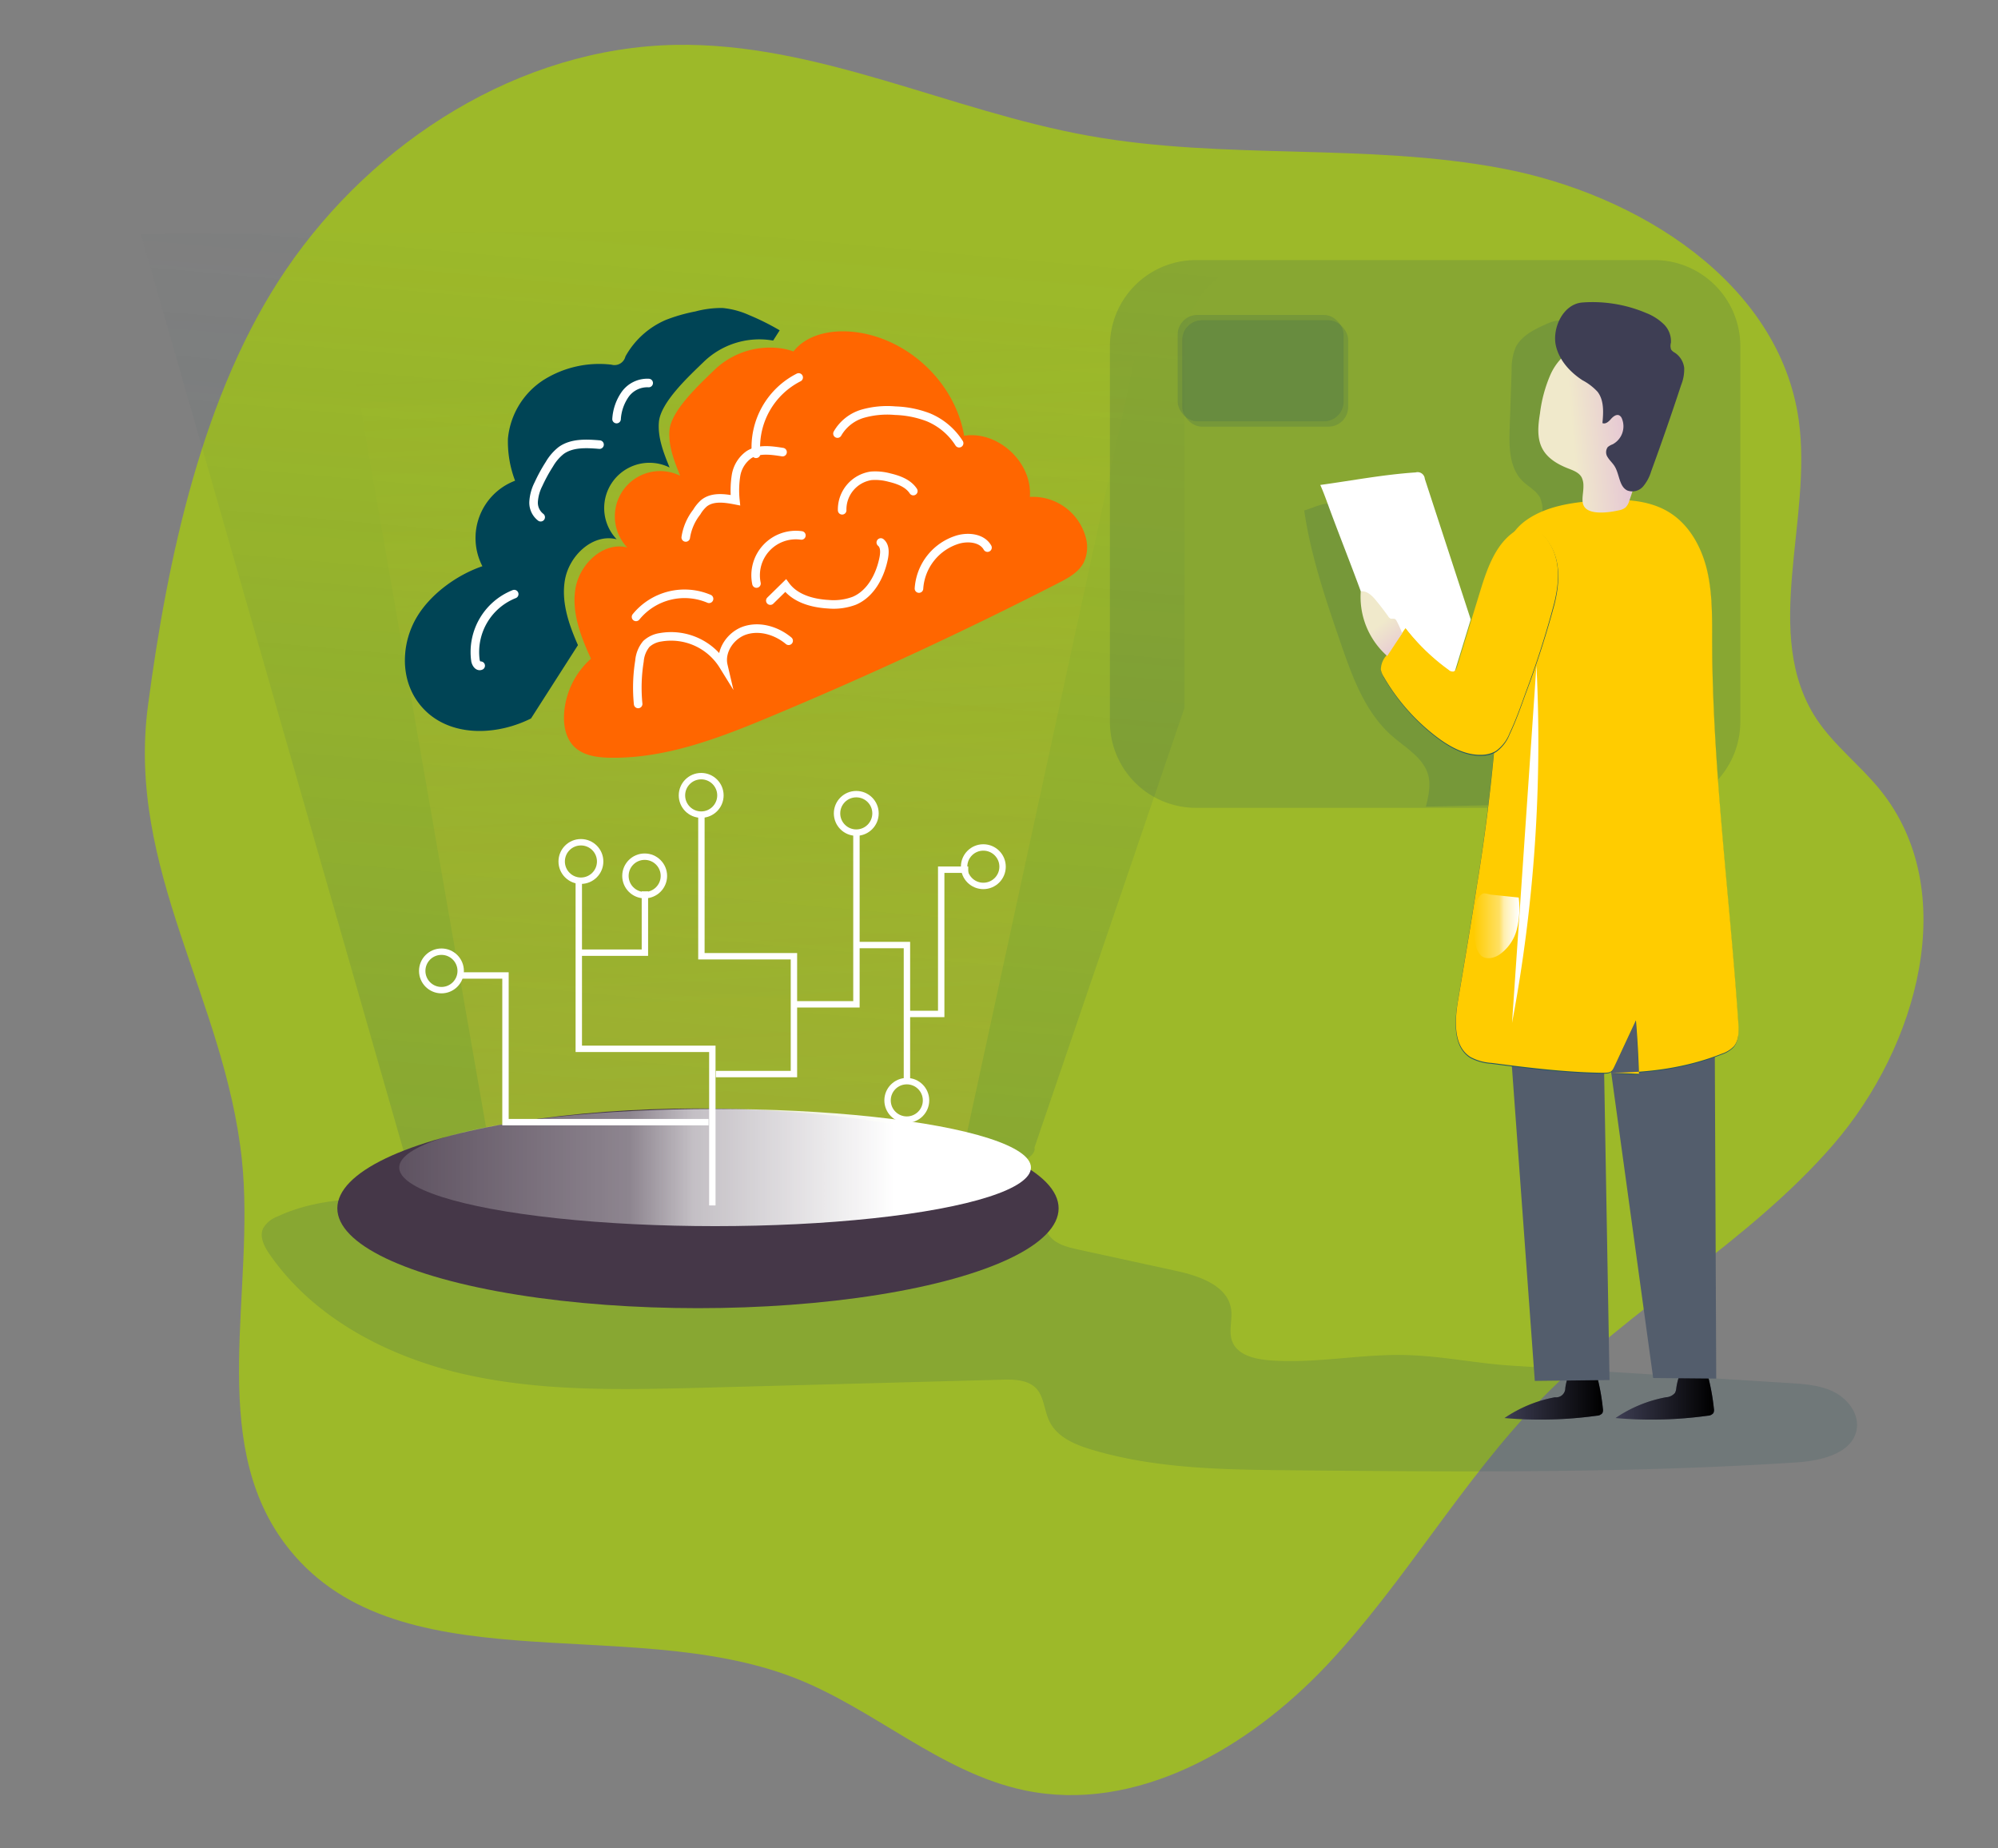 <?xml version="1.0" encoding="UTF-8" standalone="no"?>
<svg
   xmlns:dc="http://purl.org/dc/elements/1.1/"
   xmlns:cc="http://creativecommons.org/ns#"
   xmlns:rdf="http://www.w3.org/1999/02/22-rdf-syntax-ns#"
   xmlns:svg="http://www.w3.org/2000/svg"
   xmlns="http://www.w3.org/2000/svg"
   xmlns:xlink="http://www.w3.org/1999/xlink"
   xmlns:sodipodi="http://sodipodi.sourceforge.net/DTD/sodipodi-0.dtd"
   xmlns:inkscape="http://www.inkscape.org/namespaces/inkscape"
   id="Layer_1"
   data-name="Layer 1"
   viewBox="0 0 400 370"
   version="1.1"
   sodipodi:docname="ai.svg"
   width="400"
   height="370"
   inkscape:version="0.92.3 (2405546, 2018-03-11)">
  <rect x="0" y="0" width="400" height="370" fill="#808080" stroke="none"/>
  <sodipodi:namedview
     pagecolor="#ffffff"
     bordercolor="#666666"
     borderopacity="1"
     objecttolerance="10"
     gridtolerance="10"
     guidetolerance="10"
     inkscape:pageopacity="0"
     inkscape:pageshadow="2"
     inkscape:window-width="1920"
     inkscape:window-height="1010"
     id="namedview137"
     showgrid="false"
     inkscape:zoom="2.1447368"
     inkscape:cx="200"
     inkscape:cy="190"
     inkscape:window-x="0"
     inkscape:window-y="0"
     inkscape:window-maximized="1"
     inkscape:current-layer="Layer_1" />
  <defs
     id="defs28">
    <linearGradient
       inkscape:collect="always"
       id="linearGradient899">
      <stop
         style="stop-color:#ffd42a;stop-opacity:1;"
         offset="0"
         id="stop895" />
      <stop
         style="stop-color:#ffd42a;stop-opacity:0;"
         offset="1"
         id="stop897" />
    </linearGradient>
    <linearGradient
       inkscape:collect="always"
       id="linearGradient4775">
      <stop
         style="stop-color:#27585d;stop-opacity:1;"
         offset="0"
         id="stop4771" />
      <stop
         style="stop-color:#27585d;stop-opacity:0;"
         offset="1"
         id="stop4773" />
    </linearGradient>
    <linearGradient
       id="linear-gradient"
       x1="313.05"
       y1="330.35"
       x2="335.38"
       y2="330.35"
       gradientUnits="userSpaceOnUse">
      <stop
         offset="0"
         stop-opacity="0"
         id="stop2" />
      <stop
         offset="0.99"
         id="stop4" />
    </linearGradient>
    <linearGradient
       id="linear-gradient-2"
       x1="338.21"
       y1="330.35"
       x2="360.54"
       y2="330.35"
       xlink:href="#linear-gradient"
       gradientTransform="matrix(0.883,0,0,0.883,24.685,-12.419)" />
    <linearGradient
       id="linear-gradient-3"
       x1="343.75"
       y1="349.97"
       x2="328.22"
       y2="166.02"
       gradientUnits="userSpaceOnUse">
      <stop
         offset="0.02"
         stop-color="#fff"
         stop-opacity="0"
         id="stop8" />
      <stop
         offset="0.58"
         stop-color="#fff"
         stop-opacity="0.39"
         id="stop10" />
      <stop
         offset="0.68"
         stop-color="#fff"
         stop-opacity="0.68"
         id="stop12" />
      <stop
         offset="1"
         stop-color="#fff"
         id="stop14" />
    </linearGradient>
    <linearGradient
       id="linear-gradient-4"
       x1="335.34"
       y1="185.59"
       x2="310.27"
       y2="159.16"
       xlink:href="#linear-gradient-3"
       gradientTransform="matrix(0.883,0,0,0.883,24.685,-2.419)" />
    <linearGradient
       id="linear-gradient-5"
       x1="341.42"
       y1="110.43"
       x2="328.47"
       y2="111.52"
       gradientUnits="userSpaceOnUse">
      <stop
         offset="0"
         stop-color="#e5c5d5"
         id="stop18" />
      <stop
         offset="0.42"
         stop-color="#ead4d1"
         id="stop20" />
      <stop
         offset="1"
         stop-color="#f0e9cb"
         id="stop22" />
    </linearGradient>
    <linearGradient
       id="linear-gradient-6"
       x1="305.92"
       y1="223.85"
       x2="316.41"
       y2="223.85"
       xlink:href="#linear-gradient-3"
       gradientTransform="matrix(0.883,0,0,0.883,24.685,-12.419)" />
    <linearGradient
       id="linear-gradient-7"
       x1="290.46"
       y1="162.65"
       x2="284.87"
       y2="155.57"
       xlink:href="#linear-gradient-5"
       gradientTransform="matrix(0.883,0,0,0.883,24.685,-12.419)" />
    <linearGradient
       id="linear-gradient-8"
       x1="27.8"
       y1="213.11"
       x2="170.97"
       y2="213.11"
       xlink:href="#linear-gradient-3"
       gradientTransform="matrix(0.883,0,0,0.883,28.2,45.472)" />
    <linearGradient
       inkscape:collect="always"
       xlink:href="#linear-gradient"
       id="linearGradient3844"
       gradientUnits="userSpaceOnUse"
       x1="313.05"
       y1="330.35"
       x2="335.38"
       y2="330.35"
       gradientTransform="matrix(0.883,0,0,0.883,24.685,-12.419)" />
    <linearGradient
       inkscape:collect="always"
       xlink:href="#linear-gradient-5"
       id="linearGradient3848"
       gradientUnits="userSpaceOnUse"
       x1="341.42"
       y1="110.43"
       x2="328.47"
       y2="111.52"
       gradientTransform="matrix(0.883,0,0,0.883,24.685,-12.419)" />
    <linearGradient
       inkscape:collect="always"
       xlink:href="#linearGradient4775"
       id="linearGradient4779"
       x1="142.648"
       y1="271.36"
       x2="160.147"
       y2="75.862"
       gradientUnits="userSpaceOnUse"
       gradientTransform="translate(0,-30)" />
    <linearGradient
       inkscape:collect="always"
       xlink:href="#linearGradient899"
       id="linearGradient901"
       x1="168.186"
       y1="251.071"
       x2="158.848"
       y2="80.354"
       gradientUnits="userSpaceOnUse"
       gradientTransform="translate(0,-10)" />
  </defs>
  <title
     id="title30">Artificial Intelligence</title>
  <g
     inkscape:groupmode="layer"
     id="layer2"
     inkscape:label="Layer 2"
     transform="translate(0,-30)">
    <path
       inkscape:connector-curvature="0"
       style="opacity:0.681;fill:#aad400;stroke-width:0.612"
       d="M 57.287,83.935 C 74.837,58.146 104.07,39.571 135.227,38.982 c 28.344,-0.509 54.864,13.213 82.79,18.204 27.259,4.887 55.511,1.379 82.725,6.532 27.214,5.153 55.46,22.84 59.359,50.318 2.855,20.136 -7.586,42.881 3.558,59.873 3.527,5.319 8.759,9.272 12.77,14.236 16.274,20.159 7.562,51.34 -9.377,70.943 -16.939,19.602 -40.416,32.437 -58.489,50.972 -15.923,16.326 -27.288,36.687 -42.953,53.292 -15.665,16.605 -38.179,29.705 -60.493,25.024 -16.871,-3.539 -30.235,-16.446 -46.314,-22.614 C 125.083,352.812 78.56,367.906 56.972,338.923 41.323,317.883 51.171,288.218 48.423,262.14 44.998,229.883 25.226,204.081 29.639,171.118 33.503,142.015 40.472,108.636 57.287,83.935 Z"
       id="path46-3" />
  </g>
  <path
     d="m 269.958,45.472 -2.226,6.589 h -13.391 a 17.215,17.215 0 0 0 -17.215,17.224 v 72.43 l -30.032,88.02 c 1.139,4.019 -23.186,12.066 -64.48,11.624 C 82.443,240.733 80.615,229.736 80.615,229.736 L 28.218,46.876 Z"
     style="opacity:0.18;isolation:isolate;fill:url(#linearGradient4779);fill-opacity:1;stroke-width:0.883"
     id="path32"
     inkscape:connector-curvature="0" />
  <path
     d="M 192.086,233.71 232.647,46.558 H 66.076 l 32.735,187.753 c 0,0 -17.056,10.388 43.114,11.024 41.276,0.433 51.311,-7.605 50.162,-11.624 z"
     style="opacity:0.18;isolation:isolate;fill:url(#linearGradient901);fill-opacity:1;stroke-width:0.883"
     id="path34"
     inkscape:connector-curvature="0" />
  <path
     d="m 254.526,272.328 c -3.056,-0.212 -6.687,-0.945 -7.817,-3.763 -0.821,-2.049 0.088,-4.416 -0.256,-6.572 -0.715,-4.628 -6.28,-6.563 -10.909,-7.579 l -19.697,-4.293 c -2.04,-0.45 -4.231,-0.98 -5.591,-2.553 -0.963,-1.122 -1.351,-2.65 -2.093,-3.904 -3.083,-5.344 -10.714,-5.406 -16.915,-4.867 a 733.646,733.646 0 0 1 -104.732,1.59 c -10.494,-0.592 -21.526,-1.316 -31.012,3.153 a 5.388,5.388 0 0 0 -2.835,2.367 c -0.76,1.687 0.238,3.613 1.29,5.141 8.886,12.878 23.893,20.651 39.289,24.096 15.396,3.445 31.375,3.039 47.159,2.65 l 60.214,-1.616 c 2.385,-0.071 5.061,0 6.74,1.652 1.678,1.652 1.678,4.567 2.782,6.775 1.537,3.083 5.097,4.584 8.435,5.582 12.887,3.851 26.578,4.001 40.049,4.125 33.689,0.309 67.422,0.609 101.049,-1.581 4.999,-0.327 11.297,-1.828 12.048,-6.722 0.459,-3.012 -1.767,-5.927 -4.478,-7.331 -2.712,-1.404 -5.927,-1.625 -9.01,-1.82 l -55.586,-3.489 c -7.066,-0.442 -14.203,-1.961 -21.146,-2.12 -8.992,-0.247 -17.843,1.714 -26.976,1.078 z"
     style="opacity:0.18;isolation:isolate;fill:#27585d;stroke-width:0.883"
     id="path36"
     inkscape:connector-curvature="0" />
  <path
     d="m 320.897,281.982 a 1.475,1.475 0 0 1 -0.097,0.883 1.493,1.493 0 0 1 -1.122,0.521 82.358,82.358 0 0 1 -18.479,0.468 26.499,26.499 0 0 1 10.105,-4.16 1.828,1.828 0 0 0 2.067,-1.846 13.09,13.09 0 0 1 0.698,-2.721 1.007,1.007 0 0 1 0.353,-0.53 1.095,1.095 0 0 1 0.583,-0.08 l 3.198,0.168 c 1.272,0.08 1.325,0 1.643,1.263 a 42.804,42.804 0 0 1 1.051,6.033 z"
     id="path38"
     inkscape:connector-curvature="0"
     style="fill:#3e3e54;stroke-width:0.883" />
  <path
     d="m 343.121,281.982 a 1.413,1.413 0 0 1 -0.106,0.883 1.493,1.493 0 0 1 -1.122,0.521 82.279,82.279 0 0 1 -18.47,0.468 26.499,26.499 0 0 1 10.105,-4.16 2.491,2.491 0 0 0 1.811,-0.883 2.65,2.65 0 0 0 0.256,-0.954 12.56,12.56 0 0 1 0.698,-2.721 0.963,0.963 0 0 1 0.353,-0.53 1.051,1.051 0 0 1 0.574,-0.08 l 3.198,0.168 c 1.281,0.08 1.325,0 1.652,1.263 a 44.165,44.165 0 0 1 1.051,6.024 z"
     id="path40"
     inkscape:connector-curvature="0"
     style="fill:#3e3e54;stroke-width:0.883" />
  <path
     d="m 320.897,281.982 a 1.475,1.475 0 0 1 -0.097,0.883 1.493,1.493 0 0 1 -1.122,0.521 82.358,82.358 0 0 1 -18.479,0.468 26.499,26.499 0 0 1 10.105,-4.16 1.828,1.828 0 0 0 2.067,-1.846 13.09,13.09 0 0 1 0.698,-2.721 1.007,1.007 0 0 1 0.353,-0.53 1.095,1.095 0 0 1 0.583,-0.08 l 3.198,0.168 c 1.272,0.08 1.325,0 1.643,1.263 a 42.804,42.804 0 0 1 1.051,6.033 z"
     id="path42"
     inkscape:connector-curvature="0"
     style="fill:url(#linearGradient3844);stroke-width:0.883" />
  <path
     d="m 343.121,281.982 a 1.413,1.413 0 0 1 -0.106,0.883 1.493,1.493 0 0 1 -1.122,0.521 82.279,82.279 0 0 1 -18.47,0.468 26.499,26.499 0 0 1 10.105,-4.16 2.491,2.491 0 0 0 1.811,-0.883 2.65,2.65 0 0 0 0.256,-0.954 12.56,12.56 0 0 1 0.698,-2.721 0.963,0.963 0 0 1 0.353,-0.53 1.051,1.051 0 0 1 0.574,-0.08 l 3.198,0.168 c 1.281,0.08 1.325,0 1.652,1.263 a 44.165,44.165 0 0 1 1.051,6.024 z"
     id="path44"
     inkscape:connector-curvature="0"
     style="fill:url(#linear-gradient-2);stroke-width:0.883" />
  <path
     d="m 299.795,173.894 7.473,102.524 14.963,-0.168 -1.29,-73.313 10.025,72.907 12.622,0.115 -0.477,-109.528 c 0,0 -13.912,-25.783 -43.317,7.464 z"
     id="path46"
     inkscape:connector-curvature="0"
     style="fill:#535d6c;stroke-width:0.883" />
  <path
     d="M 348.41,69.241 V 144.489 a 17.224,17.224 0 0 1 -17.224,17.215 H 239.421 A 17.215,17.215 0 0 1 222.205,144.489 V 69.241 A 17.215,17.215 0 0 1 239.421,52.061 h 91.765 a 17.233,17.233 0 0 1 17.224,17.18 z"
     style="opacity:0.18;isolation:isolate;fill:#27585d;stroke-width:0.883"
     id="path48"
     inkscape:connector-curvature="0" />
  <path
     d="m 261.107,102.179 c 1.298,9.045 4.284,17.763 7.252,26.41 2.358,6.854 4.929,14.044 10.405,18.796 2.694,2.35 6.183,4.284 7.155,7.729 0.565,2.067 0.053,4.266 -0.45,6.351 l 18.364,-0.415 a 3.259,3.259 0 0 0 1.669,-0.327 3.003,3.003 0 0 0 1.113,-1.696 c 1.422,-4.054 1.334,-8.453 1.555,-12.746 0.53,-10.6 3.277,-21.517 10.458,-29.29 a 10.6,10.6 0 0 0 2.376,-3.18 9.098,9.098 0 0 0 0.336,-3.754 q -0.83,-17.463 -0.371,-34.943 a 5.3,5.3 0 0 0 -0.212,-2.04 5.114,5.114 0 0 0 -0.954,-1.387 l -5.3,-6.183 a 4.204,4.204 0 0 0 -1.086,-1.007 c -1.21,-0.707 -2.747,-0.132 -4.028,0.45 -2.341,1.069 -4.858,2.305 -5.971,4.62 a 11.094,11.094 0 0 0 -0.786,4.505 l -0.397,11.677 c -0.132,3.728 -0.08,7.905 2.562,10.529 1.175,1.148 2.782,1.917 3.533,3.374 a 6.554,6.554 0 0 1 0.38,3.692 29.617,29.617 0 0 1 -1.475,6.483 58.615,58.615 0 0 1 -2.738,6.307 l -10.6,22.082 c -0.256,0.512 -0.662,1.122 -1.228,1.016 a 1.325,1.325 0 0 1 -0.768,-0.654 c -7.208,-10.6 -11.138,-23.328 -19.291,-33.238 -1.272,-1.546 -3.047,-3.675 -5.044,-4.319 -2.217,-0.742 -4.213,0.503 -6.457,1.157 z"
     style="opacity:0.18;isolation:isolate;fill:#27585d;stroke-width:0.883"
     id="path50"
     inkscape:connector-curvature="0" />
  <path
     d="m 272.431,118.379 c -1.908,-5.238 -4.655,-12.128 -6.563,-17.366 -0.486,-1.325 -0.972,-2.65 -1.546,-3.939 6.457,-0.883 12.587,-2.076 19.088,-2.509 a 1.449,1.449 0 0 1 1.837,1.281 l 9.195,28.159 -5.211,16.995 z"
     id="path52"
     inkscape:connector-curvature="0"
     style="fill:#ffffff;stroke-width:0.883" />
  <path
     d="m 322.628,214.887 c 7.561,0 15.016,-1.016 22.038,-3.789 a 5.971,5.971 0 0 0 2.332,-1.396 c 1.122,-1.245 1.078,-3.127 0.963,-4.796 -1.722,-25.483 -5.167,-50.878 -5.247,-76.414 0,-4.717 0.08,-9.487 -0.989,-14.08 -1.069,-4.593 -3.471,-9.071 -7.455,-11.598 -4.337,-2.756 -9.822,-2.8 -14.945,-2.42 -4.761,0.362 -9.716,1.095 -13.647,3.789 -9.01,6.183 -5.132,22.497 -5.538,31.799 a 380.002,380.002 0 0 1 -4.505,41.471 c -1.201,7.738 -2.517,15.458 -3.807,23.178 -0.671,4.001 -0.883,9.01 2.535,11.147 a 10.379,10.379 0 0 0 4.204,1.166 c 5.936,0.768 11.889,1.51 17.869,1.828 1.493,0.08 2.986,0.132 4.478,0.15 1.837,0 1.767,-0.327 2.562,-1.961 q 1.996,-4.266 3.984,-8.541 0.45,5.3 0.618,10.714"
     id="path54"
     inkscape:connector-curvature="0"
     style="fill:#27585d;stroke-width:0.883" />
  <path
     d="m 322.637,214.72 c 7.57,0 15.016,-1.016 22.082,-3.798 a 5.936,5.936 0 0 0 2.323,-1.396 c 1.122,-1.245 1.086,-3.118 0.972,-4.796 -1.722,-25.483 -5.167,-50.878 -5.247,-76.414 0,-4.717 0.08,-9.487 -0.989,-14.071 -1.069,-4.584 -3.48,-9.08 -7.455,-11.598 -4.337,-2.756 -9.822,-2.809 -14.954,-2.42 -4.761,0.362 -9.716,1.095 -13.638,3.78 -9.01,6.139 -5.132,22.497 -5.538,31.799 a 380.019,380.019 0 0 1 -4.514,41.471 c -1.192,7.738 -2.509,15.458 -3.807,23.186 -0.662,4.001 -0.883,9.001 2.544,11.138 a 10.237,10.237 0 0 0 4.196,1.166 c 5.945,0.768 11.889,1.51 17.878,1.828 1.493,0.08 2.986,0.132 4.478,0.15 1.837,0 1.767,-0.318 2.562,-1.952 q 1.987,-4.284 3.984,-8.55 0.45,5.353 0.609,10.714"
     id="path56"
     inkscape:connector-curvature="0"
     style="fill:#ffcc00;stroke-width:0.883" />
  <path
     d="m 305.439,138.88 c -0.98,2.747 -1.961,5.494 -3.206,8.126 a 7.879,7.879 0 0 1 -2.729,3.533 5.697,5.697 0 0 1 -2.65,0.742 c -3.392,0.185 -6.581,-1.599 -9.275,-3.657 a 40.632,40.632 0 0 1 -10.441,-11.854 3.886,3.886 0 0 1 -0.618,-1.555 4.275,4.275 0 0 1 1.069,-2.756 l 3.851,-5.529 a 42.513,42.513 0 0 0 8.63,8.356 1.219,1.219 0 0 0 1.016,0.327 c 0.371,-0.115 0.539,-0.539 0.654,-0.883 l 4.664,-15.219 c 1.475,-4.779 3.312,-10.034 7.711,-12.419 a 4.063,4.063 0 0 1 1.767,-0.556 4.143,4.143 0 0 1 2.888,1.484 c 3.816,3.904 3.639,9.08 2.438,13.956 a 187.815,187.815 0 0 1 -5.768,17.904 z"
     id="path58"
     inkscape:connector-curvature="0"
     style="fill:#27585d;stroke-width:0.883" />
  <path
     d="m 305.413,138.677 c -0.98,2.747 -1.961,5.494 -3.206,8.126 a 7.879,7.879 0 0 1 -2.729,3.533 5.821,5.821 0 0 1 -2.694,0.751 c -3.383,0.177 -6.572,-1.608 -9.266,-3.666 a 40.534,40.534 0 0 1 -10.441,-11.854 4.054,4.054 0 0 1 -0.627,-1.546 4.284,4.284 0 0 1 1.078,-2.765 l 3.851,-5.521 a 42.027,42.027 0 0 0 8.63,8.347 1.184,1.184 0 0 0 1.007,0.327 c 0.38,-0.115 0.548,-0.539 0.662,-0.883 l 4.664,-15.219 c 1.466,-4.787 3.304,-10.043 7.711,-12.419 a 3.842,3.842 0 0 1 1.767,-0.556 4.098,4.098 0 0 1 2.888,1.475 c 3.816,3.904 3.639,9.08 2.429,13.956 a 186.967,186.967 0 0 1 -5.724,17.913 z"
     id="path60"
     inkscape:connector-curvature="0"
     style="fill:#ffcc00;fill-opacity:1;stroke-width:0.883" />
  <path
     d="m 317.002,97.25 a 3.701,3.701 0 0 0 -0.344,-1.669 c -0.521,-0.998 -1.696,-1.413 -2.738,-1.82 -2.049,-0.804 -4.09,-1.987 -5.123,-3.922 -1.139,-2.111 -0.883,-4.681 -0.495,-7.066 a 27.939,27.939 0 0 1 2.058,-7.685 11.297,11.297 0 0 1 5.388,-5.662 c 2.986,-1.325 6.51,-0.83 9.513,0.433 a 8.488,8.488 0 0 1 3.056,1.961 c 1.767,1.917 1.917,4.77 1.828,7.367 a 70.328,70.328 0 0 1 -3.948,21.031 3.092,3.092 0 0 1 -0.733,1.334 2.774,2.774 0 0 1 -1.334,0.592 c -1.652,0.389 -4.708,0.83 -6.271,-0.088 -1.687,-0.98 -0.804,-3.03 -0.857,-4.805 z"
     id="path62"
     inkscape:connector-curvature="0"
     style="fill:url(#linearGradient3848);stroke-width:0.883" />
  <path
     d="m 311.508,69.285 c 0.68,2.871 2.835,5.22 5.3,6.828 a 11.209,11.209 0 0 1 3.012,2.297 c 1.334,1.714 1.192,4.116 0.989,6.28 0.609,0.274 1.254,-0.291 1.696,-0.804 0.442,-0.512 1.131,-1.051 1.714,-0.715 a 1.272,1.272 0 0 1 0.486,0.609 4.081,4.081 0 0 1 -1.873,5.167 3.259,3.259 0 0 0 -0.954,0.539 1.767,1.767 0 0 0 0,2.067 c 0.389,0.636 0.972,1.131 1.36,1.767 1.007,1.59 0.883,4.045 2.544,4.858 a 2.862,2.862 0 0 0 3.153,-0.786 8.382,8.382 0 0 0 1.625,-3.03 q 3.145,-8.594 5.998,-17.277 a 8.365,8.365 0 0 0 0.618,-3.454 4.257,4.257 0 0 0 -1.864,-3.021 2.111,2.111 0 0 1 -0.751,-0.636 2.226,2.226 0 0 1 -0.044,-1.36 4.743,4.743 0 0 0 -1.449,-3.736 10.6,10.6 0 0 0 -3.489,-2.217 27.515,27.515 0 0 0 -12.772,-2.111 c -3.922,0.291 -6.13,5.22 -5.3,8.736 z"
     id="path64"
     inkscape:connector-curvature="0"
     style="fill:#3e3e54;stroke-width:0.883" />
  <path
     d="m 307.595,133.218 a 303.27,303.27 0 0 1 -4.885,71.547"
     id="path66"
     inkscape:connector-curvature="0"
     style="fill:#ffffff;stroke-width:0.883" />
  <path
     d="m 304.044,179.662 a 17.304,17.304 0 0 1 -0.362,6.324 8.833,8.833 0 0 1 -3.533,5.123 c -1.042,0.671 -2.5,1.025 -3.533,0.274 a 3.833,3.833 0 0 1 -1.157,-2.261 18.443,18.443 0 0 1 -0.574,-5.15 c 0.08,-1.316 0.601,-4.796 2.191,-5.15 a 5.812,5.812 0 0 1 1.254,0.238 c 0.627,0.08 1.263,0.133 1.89,0.203 z"
     id="path68"
     inkscape:connector-curvature="0"
     style="fill:url(#linear-gradient-6);stroke-width:0.883" />
  <path
     d="m 277.722,131.319 a 15.793,15.793 0 0 1 -5.3,-12.94 c 1.21,-0.168 2.244,0.821 3.021,1.767 0.777,0.945 1.678,2.093 2.447,3.189 a 1.086,1.086 0 0 0 0.512,0.486 c 0.291,0.097 0.645,-0.053 0.883,0.097 a 0.883,0.883 0 0 1 0.318,0.389 17.224,17.224 0 0 1 1.113,2.473"
     id="path70"
     inkscape:connector-curvature="0"
     style="fill:url(#linear-gradient-7);stroke-width:0.883" />
  <path
     d="m 216.978,112.567 c -1.025,1.996 -3.127,3.145 -5.123,4.16 q -28.168,14.424 -57.414,26.64 c -10.335,4.328 -21.111,8.506 -32.32,8.312 -2.588,-0.044 -5.388,-0.424 -7.217,-2.261 -1.661,-1.687 -2.129,-4.231 -1.97,-6.598 a 16.138,16.138 0 0 1 5.379,-10.962 l -0.486,-1.069 c -1.846,-4.169 -3.392,-8.656 -2.597,-13.117 0.883,-4.84 5.582,-9.292 10.343,-8.082 a 9.063,9.063 0 0 1 10.6,-14.354 c -1.184,-2.906 -2.394,-5.953 -2.146,-9.08 0.309,-4.001 6.13,-9.31 8.974,-12.083 a 16.041,16.041 0 0 1 13.894,-4.257 12.534,12.534 0 0 1 1.952,0.539 c 2.65,-3.392 7.446,-4.346 11.739,-3.948 10.918,1.025 20.598,10.008 22.436,20.819 6.801,-1.051 13.709,5.37 13.152,12.242 a 10.971,10.971 0 0 1 11.218,8.197 7.19,7.19 0 0 1 -0.415,4.902 z"
     id="path72"
     inkscape:connector-curvature="0"
     style="fill:#ff6600;stroke-width:0.883" />
  <path
     d="m 192.016,88.718 a 13.391,13.391 0 0 0 -6.183,-5.194 20.263,20.263 0 0 0 -6.607,-1.316 17.984,17.984 0 0 0 -6.519,0.609 8.621,8.621 0 0 0 -5.044,3.975"
     stroke-miterlimit="10"
     id="path74"
     inkscape:connector-curvature="0"
     style="fill:none;stroke:#ffffff;stroke-width:1.714;stroke-linecap:round;stroke-miterlimit:10" />
  <path
     d="m 137.287,107.585 a 10.882,10.882 0 0 1 2.208,-5.088 7.199,7.199 0 0 1 1.449,-1.767 c 1.696,-1.36 4.143,-1.016 6.28,-0.601 a 19.185,19.185 0 0 1 0.132,-4.982 6.377,6.377 0 0 1 2.57,-4.125 c 1.943,-1.245 4.461,-0.883 6.74,-0.521"
     stroke-miterlimit="10"
     id="path76"
     inkscape:connector-curvature="0"
     style="fill:none;stroke:#ffffff;stroke-width:1.714;stroke-linecap:round;stroke-miterlimit:10" />
  <path
     d="m 197.695,109.617 c -1.069,-1.899 -3.736,-2.217 -5.847,-1.634 a 10.997,10.997 0 0 0 -7.87,9.831"
     stroke-miterlimit="10"
     id="path78"
     inkscape:connector-curvature="0"
     style="fill:none;stroke:#ffffff;stroke-width:1.714;stroke-linecap:round;stroke-miterlimit:10" />
  <path
     d="m 127.756,140.912 a 33.212,33.212 0 0 1 0.265,-8.577 6.121,6.121 0 0 1 1.378,-3.436 5.3,5.3 0 0 1 2.818,-1.325 12.295,12.295 0 0 1 12.596,5.644 c -0.698,-2.986 1.546,-6.183 4.487,-7.066 2.941,-0.883 6.227,0.141 8.586,2.111"
     stroke-miterlimit="10"
     id="path80"
     inkscape:connector-curvature="0"
     style="fill:none;stroke:#ffffff;stroke-width:1.714;stroke-linecap:round;stroke-miterlimit:10" />
  <path
     d="m 176.337,108.592 c 0.839,0.68 0.795,1.961 0.601,3.03 -0.68,3.533 -2.562,7.208 -5.9,8.63 a 11.765,11.765 0 0 1 -5.194,0.698 c -3.215,-0.177 -6.66,-1.131 -8.559,-3.728 l -3.065,3.003"
     stroke-miterlimit="10"
     id="path82"
     inkscape:connector-curvature="0"
     style="fill:none;stroke:#ffffff;stroke-width:1.714;stroke-linecap:round;stroke-miterlimit:10" />
  <path
     d="m 168.6,102.144 a 6.81,6.81 0 0 1 5.821,-6.899 10.847,10.847 0 0 1 3.648,0.353 c 1.828,0.433 3.745,1.131 4.779,2.703"
     stroke-miterlimit="10"
     id="path84"
     inkscape:connector-curvature="0"
     style="fill:none;stroke:#ffffff;stroke-width:1.714;stroke-linecap:round;stroke-miterlimit:10" />
  <path
     d="m 156.092,66.123 -1.307,2.049 A 16.005,16.005 0 0 0 140.891,72.43 c -2.853,2.774 -8.665,8.082 -8.983,12.083 -0.247,3.127 0.963,6.183 2.146,9.071 a 9.063,9.063 0 0 0 -10.6,14.362 c -4.761,-1.21 -9.478,3.242 -10.343,8.082 -0.795,4.416 0.751,8.948 2.597,13.108 l -9.398,14.68 c -6.457,3.233 -14.901,3.736 -20.413,-0.883 a 13.55,13.55 0 0 1 -2.994,-3.577 c -2.729,-4.734 -2.297,-10.9 0.424,-15.625 2.721,-4.726 8.091,-8.639 13.249,-10.388 a 12.269,12.269 0 0 1 6.545,-17.118 21.976,21.976 0 0 1 -1.431,-8.435 15.714,15.714 0 0 1 7.119,-11.721 20.925,20.925 0 0 1 13.594,-3.074 2.252,2.252 0 0 0 2.809,-1.643 16.836,16.836 0 0 1 8.117,-7.323 33.786,33.786 0 0 1 5.892,-1.687 20.033,20.033 0 0 1 5.459,-0.689 16.783,16.783 0 0 1 5.3,1.422 49.376,49.376 0 0 1 6.112,3.047 z"
     id="path86"
     inkscape:connector-curvature="0"
     style="fill:#004455;stroke-width:0.883" />
  <path
     d="m 151.367,90.838 a 15.678,15.678 0 0 1 8.524,-15.281"
     stroke-miterlimit="10"
     id="path88"
     inkscape:connector-curvature="0"
     style="fill:none;stroke:#ffffff;stroke-width:1.714;stroke-linecap:round;stroke-miterlimit:10" />
  <path
     d="m 160.438,107.179 a 8.056,8.056 0 0 0 -8.992,9.628"
     stroke-miterlimit="10"
     id="path90"
     inkscape:connector-curvature="0"
     style="fill:none;stroke:#ffffff;stroke-width:1.714;stroke-linecap:round;stroke-miterlimit:10" />
  <path
     d="m 141.951,119.863 a 12.525,12.525 0 0 0 -14.619,3.622"
     stroke-miterlimit="10"
     id="path92"
     inkscape:connector-curvature="0"
     style="fill:none;stroke:#ffffff;stroke-width:1.714;stroke-linecap:round;stroke-miterlimit:10" />
  <path
     d="m 108.244,103.531 a 3.666,3.666 0 0 1 -1.413,-3.153 8.974,8.974 0 0 1 0.972,-3.463 32.267,32.267 0 0 1 2.199,-4.019 9.593,9.593 0 0 1 2.358,-2.729 c 2.146,-1.537 5.035,-1.387 7.667,-1.166"
     stroke-miterlimit="10"
     id="path94"
     inkscape:connector-curvature="0"
     style="fill:none;stroke:#ffffff;stroke-width:1.714;stroke-linecap:round;stroke-miterlimit:10" />
  <path
     d="m 129.867,76.67 a 5.459,5.459 0 0 0 -4.664,2.208 9.637,9.637 0 0 0 -1.767,5.008"
     stroke-miterlimit="10"
     id="path96"
     inkscape:connector-curvature="0"
     style="fill:none;stroke:#ffffff;stroke-width:1.714;stroke-linecap:round;stroke-miterlimit:10" />
  <path
     d="m 96.231,133.254 c -0.53,0.238 -0.963,-0.503 -1.051,-1.078 a 12.472,12.472 0 0 1 7.764,-13.249"
     stroke-miterlimit="10"
     id="path98"
     inkscape:connector-curvature="0"
     style="fill:none;stroke:#ffffff;stroke-width:1.714;stroke-linecap:round;stroke-miterlimit:10" />
  <ellipse
     cx="139.734"
     cy="241.872"
     rx="72.2"
     ry="19.989"
     id="ellipse100"
     style="fill:#453748;stroke-width:0.883" />
  <ellipse
     cx="143.161"
     cy="233.711"
     rx="63.235"
     ry="11.73"
     id="ellipse102"
     style="fill:url(#linear-gradient-8);stroke-width:0.883" />
  <polyline
     points="129.57 221.77 129.57 186.27 99.29 186.27 99.29 148.11"
     stroke-miterlimit="10"
     id="polyline104"
     style="fill:none;stroke:#ffffff;stroke-width:1.45;stroke-miterlimit:10"
     transform="matrix(0.883,0,0,0.883,28.2,45.472)" />
  <circle
     cx="116.3"
     cy="172.445"
     r="3.851"
     stroke-miterlimit="10"
     id="circle106"
     style="fill:none;stroke:#ffffff;stroke-width:1.281;stroke-miterlimit:10" />
  <circle
     cx="88.379"
     cy="194.351"
     r="3.851"
     stroke-miterlimit="10"
     id="circle108"
     style="fill:none;stroke:#ffffff;stroke-width:1.281;stroke-miterlimit:10" />
  <circle
     cx="129.063"
     cy="175.334"
     r="3.851"
     stroke-miterlimit="10"
     id="circle110"
     style="fill:none;stroke:#ffffff;stroke-width:1.281;stroke-miterlimit:10" />
  <circle
     cx="140.378"
     cy="159.214"
     r="3.851"
     stroke-miterlimit="10"
     id="circle112"
     style="fill:none;stroke:#ffffff;stroke-width:1.281;stroke-miterlimit:10" />
  <circle
     cx="171.426"
     cy="162.817"
     r="3.851"
     stroke-miterlimit="10"
     id="circle114"
     style="fill:none;stroke:#ffffff;stroke-width:1.281;stroke-miterlimit:10" />
  <circle
     cx="196.865"
     cy="173.488"
     r="3.851"
     stroke-miterlimit="10"
     id="circle116"
     style="fill:none;stroke:#ffffff;stroke-width:1.281;stroke-miterlimit:10" />
  <circle
     cx="181.54"
     cy="220.267"
     r="3.851"
     stroke-miterlimit="10"
     id="circle118"
     style="fill:none;stroke:#ffffff;stroke-width:1.281;stroke-miterlimit:10" />
  <polyline
     points="99.29 164.47 114.28 164.47 114.28 150.57"
     stroke-miterlimit="10"
     id="polyline120"
     style="fill:none;stroke:#ffffff;stroke-width:1.45;stroke-miterlimit:10"
     transform="matrix(0.883,0,0,0.883,28.2,45.472)" />
  <polyline
     points="130.36 191.99 148.07 191.99 148.07 165.28 127.09 165.28 127.09 133.13"
     stroke-miterlimit="10"
     id="polyline122"
     style="fill:none;stroke:#ffffff;stroke-width:1.45;stroke-miterlimit:10"
     transform="matrix(0.883,0,0,0.883,28.2,45.472)" />
  <polyline
     points="162.24 137.21 162.24 176.18 148.34 176.18"
     stroke-miterlimit="10"
     id="polyline124"
     style="fill:none;stroke:#ffffff;stroke-width:1.45;stroke-miterlimit:10"
     transform="matrix(0.883,0,0,0.883,28.2,45.472)" />
  <polyline
     points="128.72 202.89 82.67 202.89 82.67 169.64 72.04 169.64"
     stroke-miterlimit="10"
     id="polyline126"
     style="fill:none;stroke:#ffffff;stroke-width:1.45;stroke-miterlimit:10"
     transform="matrix(0.883,0,0,0.883,28.2,45.472)" />
  <polyline
     points="162.42 162.74 173.69 162.74 173.69 193.81"
     stroke-miterlimit="10"
     id="polyline128"
     style="fill:none;stroke:#ffffff;stroke-width:1.45;stroke-miterlimit:10"
     transform="matrix(0.883,0,0,0.883,28.2,45.472)" />
  <polyline
     points="173.69 178.36 181.46 178.36 181.46 145.66 187.59 145.66"
     stroke-miterlimit="10"
     id="polyline130"
     style="fill:none;stroke:#ffffff;stroke-width:1.45;stroke-miterlimit:10"
     transform="matrix(0.883,0,0,0.883,28.2,45.472)" />
  <rect
     x="235.771"
     y="63.04"
     width="33.221"
     height="21.305"
     rx="3.948"
     style="opacity:0.18;isolation:isolate;fill:#27585d;stroke-width:0.883"
     id="rect132" />
  <rect
     x="236.683"
     y="64.1"
     width="33.221"
     height="21.305"
     rx="3.948"
     style="opacity:0.18;isolation:isolate;fill:#27585d;stroke-width:0.883"
     id="rect134" />
  <g
     inkscape:groupmode="layer"
     id="layer1"
     inkscape:label="Layer 1"
     transform="translate(0,-30)" />
</svg>
